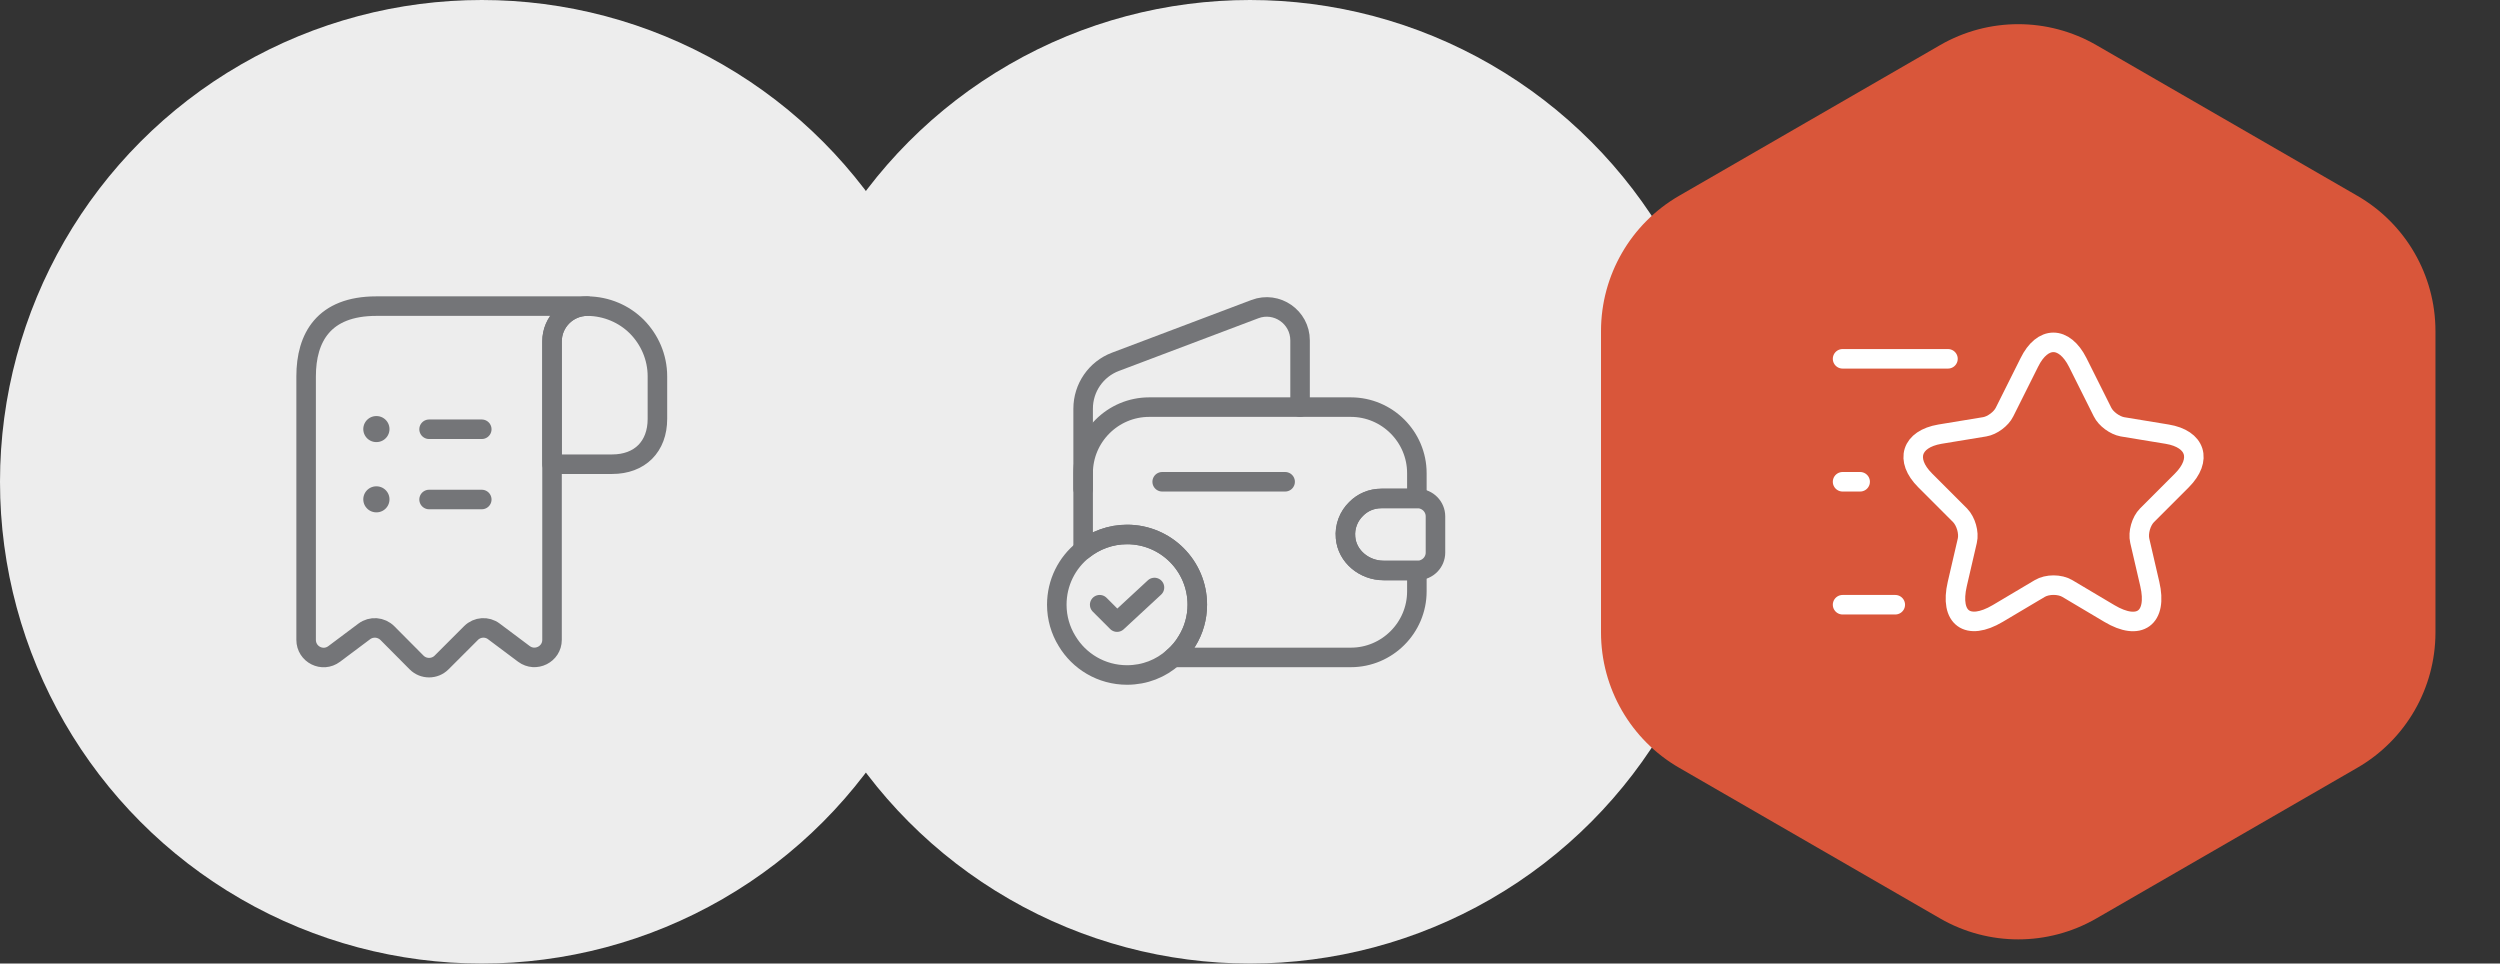 <svg width="192" height="74" viewBox="0 0 192 74" fill="none" xmlns="http://www.w3.org/2000/svg">
<rect x="0" y="0" width="192" height="74" fill="#333333" stroke="none"/>
<circle cx="37" cy="37" r="37" fill="#EDEDED"/>
<path d="M50.49 28.906V32.171C50.49 34.302 49.141 35.651 47.009 35.651H42.396V26.222C42.396 24.724 43.623 23.51 45.121 23.51C46.591 23.524 47.94 24.117 48.911 25.089C49.883 26.073 50.49 27.422 50.49 28.906Z" stroke="#747578" stroke-width="1.5" stroke-miterlimit="10" stroke-linecap="round" stroke-linejoin="round"/>
<path d="M23.51 30.255V49.141C23.51 50.26 24.778 50.894 25.669 50.22L27.975 48.493C28.515 48.089 29.27 48.142 29.756 48.628L31.995 50.881C32.521 51.407 33.385 51.407 33.911 50.881L36.177 48.615C36.649 48.142 37.404 48.089 37.931 48.493L40.237 50.22C41.128 50.881 42.396 50.247 42.396 49.141V26.208C42.396 24.724 43.61 23.51 45.094 23.51H30.255H28.906C24.859 23.51 23.51 25.925 23.51 28.906V30.255Z" stroke="#747578" stroke-width="1.5" stroke-miterlimit="10" stroke-linecap="round" stroke-linejoin="round"/>
<path d="M32.953 38.362H37" stroke="#747578" stroke-width="1.5" stroke-linecap="round" stroke-linejoin="round"/>
<path d="M32.953 32.967H37" stroke="#747578" stroke-width="1.5" stroke-linecap="round" stroke-linejoin="round"/>
<path d="M28.9 38.349H28.913" stroke="#747578" stroke-width="2" stroke-linecap="round" stroke-linejoin="round"/>
<path d="M28.9 32.953H28.913" stroke="#747578" stroke-width="2" stroke-linecap="round" stroke-linejoin="round"/>
<circle cx="96" cy="37" r="37" fill="#EDEDED"/>
<path d="M104.148 39.091C103.581 39.644 103.258 40.44 103.338 41.29C103.46 42.746 104.795 43.812 106.252 43.812H108.815V45.417C108.815 48.21 106.536 50.49 103.743 50.49H90.105C90.523 50.139 90.888 49.707 91.171 49.221C91.67 48.412 91.953 47.454 91.953 46.443C91.953 43.462 89.539 41.047 86.558 41.047C85.289 41.047 84.116 41.492 83.185 42.234V36.339C83.185 33.547 85.465 31.267 88.257 31.267H103.743C106.536 31.267 108.815 33.547 108.815 36.339V38.282H106.09C105.335 38.282 104.647 38.578 104.148 39.091Z" stroke="#747578" stroke-width="1.5" stroke-linecap="round" stroke-linejoin="round"/>
<path d="M83.185 37.553V31.389C83.185 29.783 84.17 28.353 85.667 27.787L96.378 23.74C98.051 23.106 99.845 24.347 99.845 26.141V31.267" stroke="#747578" stroke-width="1.5" stroke-linecap="round" stroke-linejoin="round"/>
<path d="M110.244 39.658V42.437C110.244 43.178 109.65 43.785 108.895 43.812H106.251C104.794 43.812 103.458 42.747 103.337 41.29C103.256 40.44 103.58 39.644 104.146 39.091C104.645 38.578 105.333 38.282 106.089 38.282H108.895C109.65 38.309 110.244 38.916 110.244 39.658Z" stroke="#747578" stroke-width="1.5" stroke-linecap="round" stroke-linejoin="round"/>
<path d="M89.255 37H98.698" stroke="#747578" stroke-width="1.5" stroke-linecap="round" stroke-linejoin="round"/>
<path d="M91.953 46.443C91.953 47.454 91.67 48.412 91.171 49.222C90.888 49.707 90.523 50.139 90.105 50.49C89.161 51.339 87.92 51.839 86.558 51.839C84.588 51.839 82.875 50.786 81.944 49.222C81.445 48.412 81.162 47.454 81.162 46.443C81.162 44.743 81.944 43.219 83.185 42.234C84.116 41.492 85.289 41.047 86.558 41.047C89.539 41.047 91.953 43.462 91.953 46.443Z" stroke="#747578" stroke-width="1.5" stroke-miterlimit="10" stroke-linecap="round" stroke-linejoin="round"/>
<path d="M84.455 46.442L85.79 47.778L88.663 45.12" stroke="#747578" stroke-width="1.5" stroke-linecap="round" stroke-linejoin="round"/>
<path d="M149 3.464C152.713 1.321 157.287 1.321 161 3.464L181.043 15.036C184.756 17.18 187.043 21.141 187.043 25.428V48.572C187.043 52.859 184.756 56.821 181.043 58.964L161 70.536C157.287 72.68 152.713 72.68 149 70.536L128.957 58.964C125.244 56.821 122.957 52.859 122.957 48.572V25.428C122.957 21.141 125.244 17.18 128.957 15.036L149 3.464Z" fill="#D9563A"/>
<path d="M159.573 27.841L161.475 31.645C161.731 32.171 162.419 32.67 162.999 32.778L166.439 33.344C168.638 33.709 169.151 35.3 167.572 36.892L164.888 39.577C164.443 40.022 164.187 40.898 164.335 41.532L165.104 44.851C165.711 47.468 164.308 48.493 162.001 47.117L158.777 45.202C158.197 44.851 157.226 44.851 156.646 45.202L153.422 47.117C151.115 48.48 149.712 47.468 150.319 44.851L151.088 41.532C151.237 40.912 150.98 40.035 150.535 39.577L147.851 36.892C146.272 35.314 146.785 33.722 148.984 33.344L152.424 32.778C153.004 32.683 153.692 32.171 153.948 31.645L155.85 27.841C156.862 25.777 158.534 25.777 159.573 27.841Z" stroke="white" stroke-width="1.5" stroke-linecap="round" stroke-linejoin="round"/>
<path d="M149.604 27.557H141.51" stroke="white" stroke-width="1.5" stroke-linecap="round" stroke-linejoin="round"/>
<path d="M145.557 46.443H141.51" stroke="white" stroke-width="1.5" stroke-linecap="round" stroke-linejoin="round"/>
<path d="M142.859 37H141.51" stroke="white" stroke-width="1.5" stroke-linecap="round" stroke-linejoin="round"/>
</svg>
